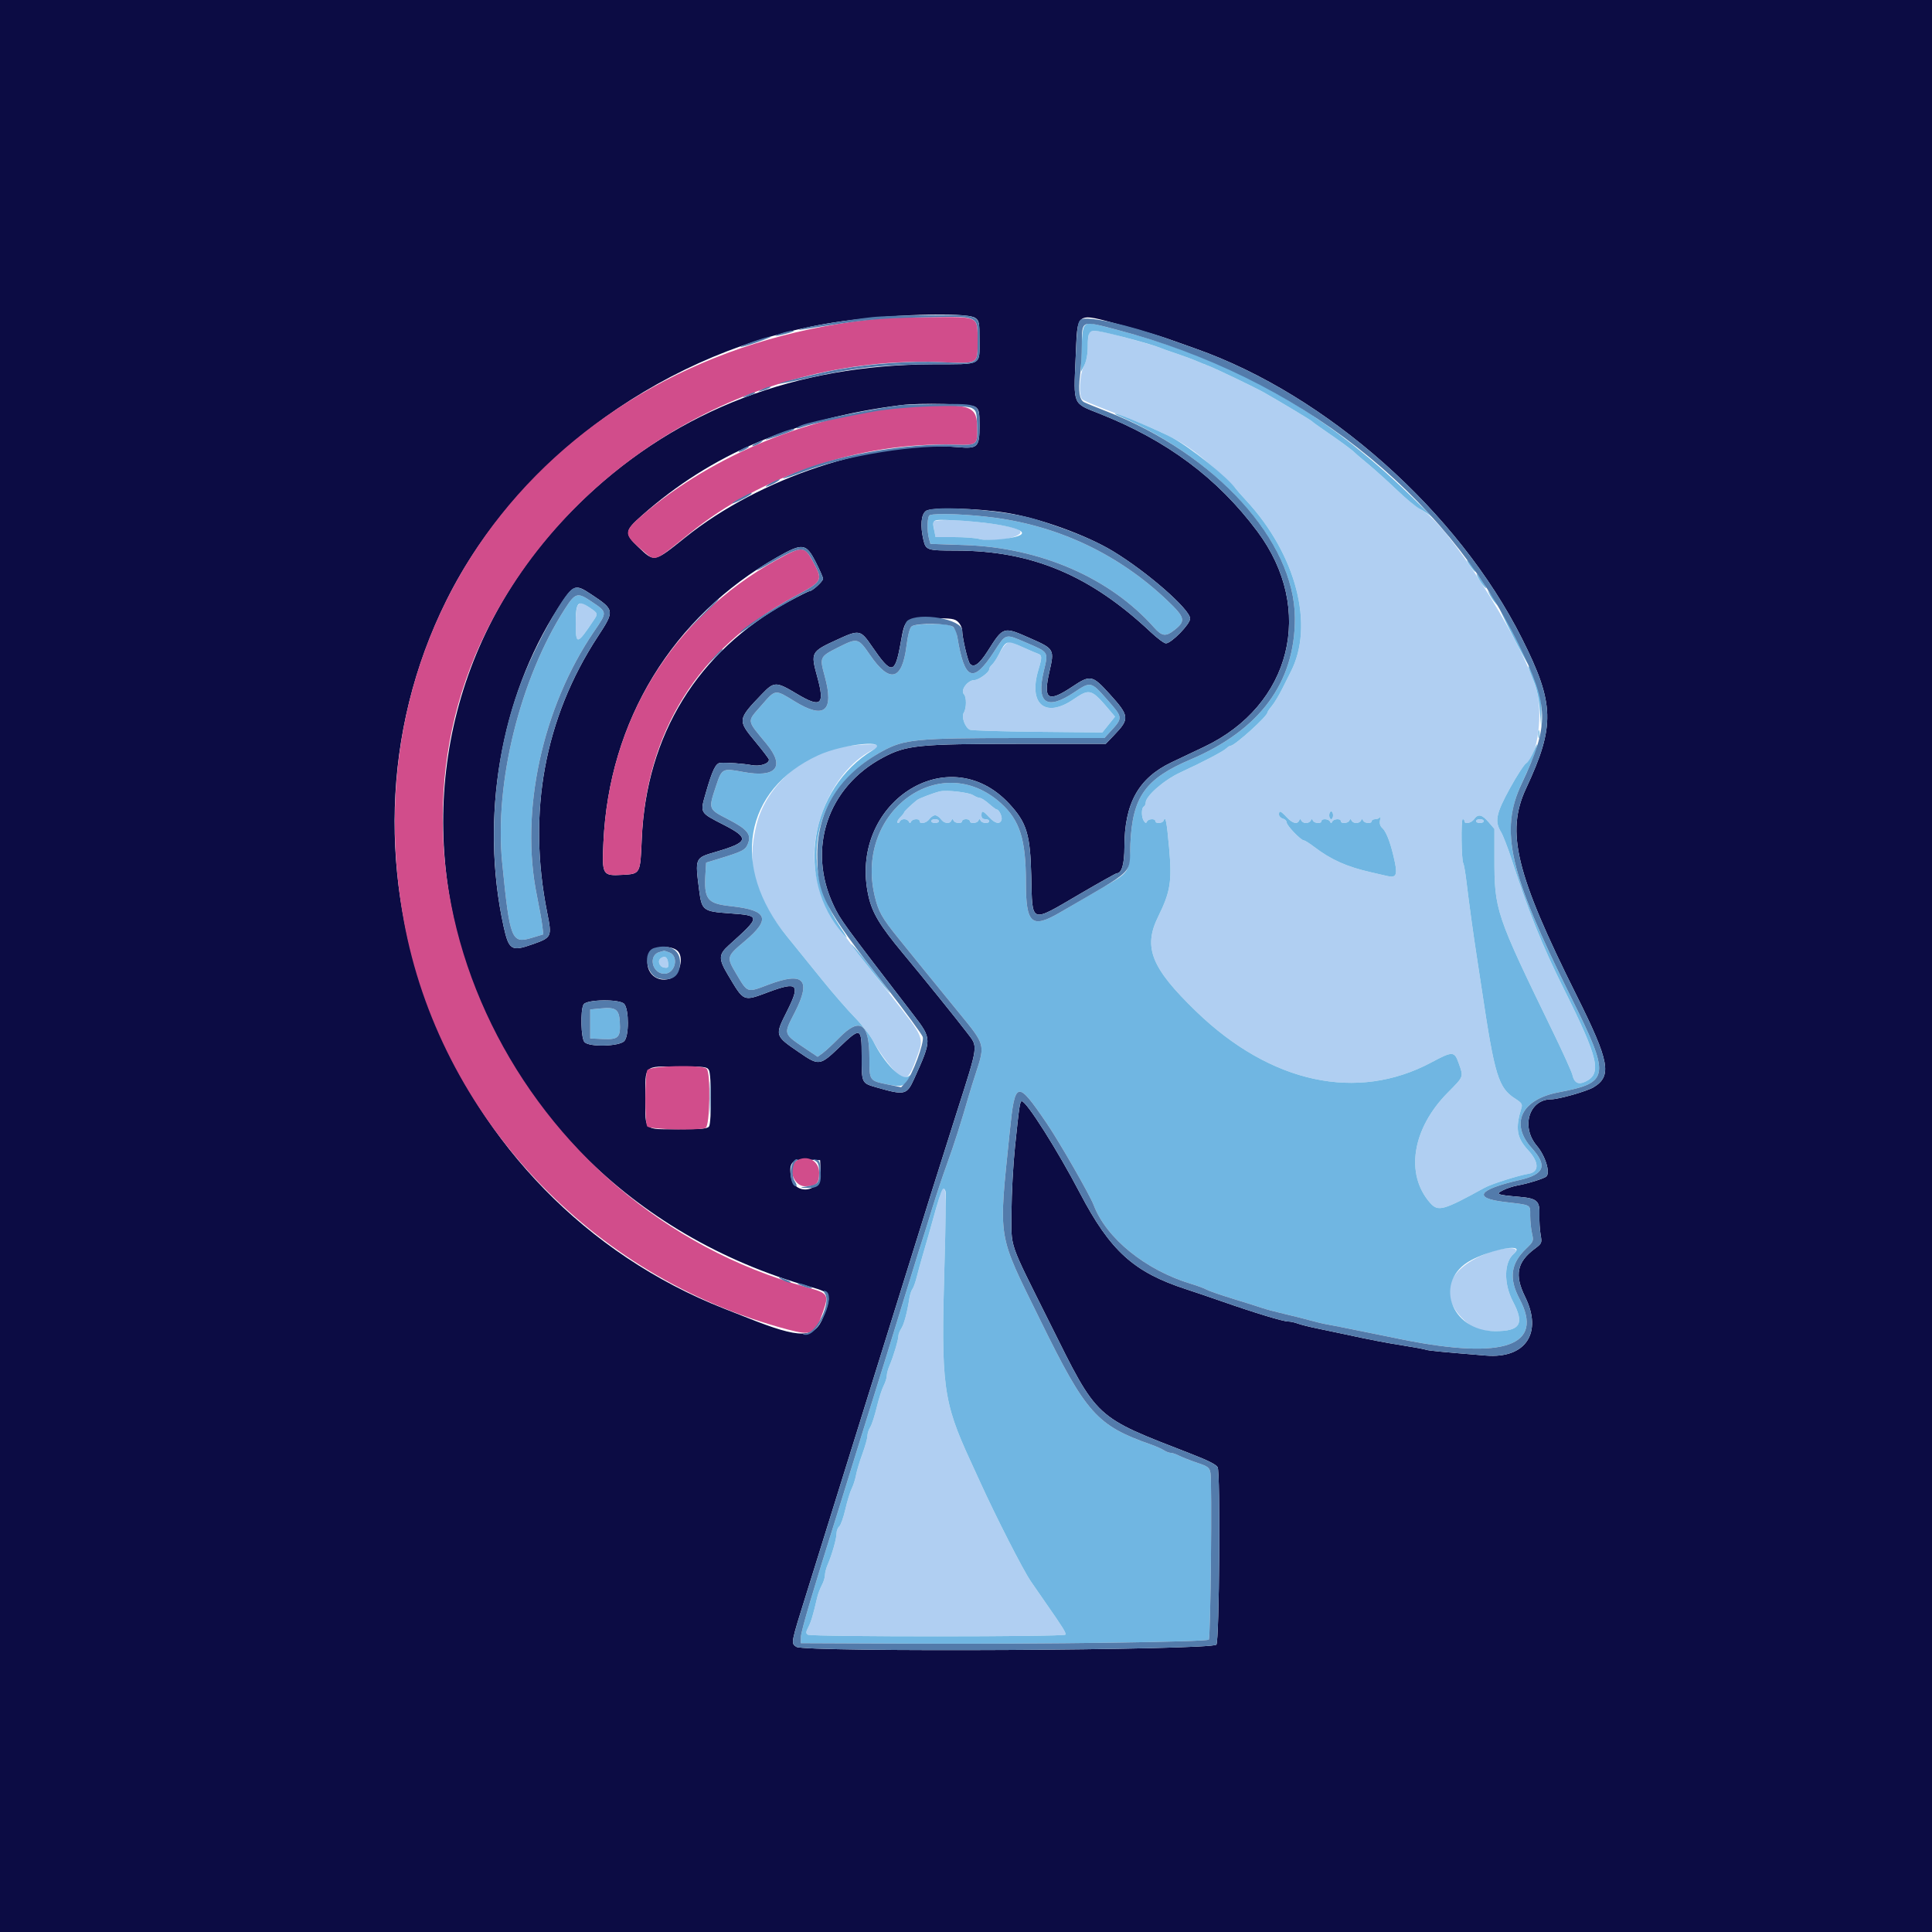<svg id="svg" version="1.1" xmlns="http://www.w3.org/2000/svg" xmlns:xlink="http://www.w3.org/1999/xlink" width="400" height="400" viewBox="0, 0, 400,400"><g id="svgg"><path id="path0" d="M225.449 69.016 C 225.312 69.373,225.200 70.693,225.200 71.948 C 225.200 73.441,224.923 74.774,224.400 75.800 C 223.471 77.622,223.279 82.039,224.100 82.712 C 224.375 82.937,226.310 83.780,228.400 84.585 C 240.104 89.091,243.426 90.664,247.336 93.552 C 249.573 95.206,255.105 100.153,255.860 101.176 C 256.113 101.519,257.068 102.605,257.982 103.590 C 268.382 114.793,272.207 129.556,267.199 139.159 C 267.015 139.512,266.285 140.970,265.577 142.400 C 264.869 143.830,263.864 145.509,263.345 146.131 C 262.825 146.753,262.399 147.383,262.398 147.531 C 262.393 148.296,255.633 154.400,254.792 154.400 C 254.608 154.400,254.219 154.635,253.929 154.922 C 253.289 155.553,249.028 157.788,244.400 159.919 C 241.009 161.480,237.200 164.800,237.200 166.195 C 237.200 166.502,237.020 166.864,236.800 167.000 C 236.274 167.325,236.298 169.238,236.837 170.000 C 237.156 170.452,237.311 170.476,237.464 170.100 C 237.704 169.507,239.200 169.421,239.200 170.000 C 239.200 170.580,240.700 170.492,240.912 169.900 C 241.305 168.798,241.560 170.056,242.048 175.507 C 242.672 182.485,242.335 184.606,239.775 189.803 C 236.643 196.160,238.351 200.409,247.649 209.400 C 263.055 224.297,280.964 228.181,296.348 219.962 C 300.792 217.587,301.121 217.601,302.035 220.200 C 303.028 223.025,303.111 222.811,299.700 226.263 C 292.376 233.675,290.877 243.105,296.082 249.033 C 297.743 250.924,298.776 250.639,307.358 245.916 C 308.794 245.126,314.302 243.376,316.500 243.012 C 318.699 242.648,318.668 240.614,316.425 238.181 C 313.994 235.544,313.692 233.648,315.012 229.330 C 315.228 228.622,314.990 228.276,313.739 227.481 C 310.225 225.249,309.454 222.742,306.791 204.879 C 306.572 203.405,306.113 200.400,305.773 198.200 C 305.035 193.437,304.157 187.065,303.605 182.465 C 303.385 180.631,303.092 178.949,302.955 178.727 C 302.559 178.086,302.460 169.600,302.849 169.600 C 303.042 169.600,303.200 169.780,303.200 170.000 C 303.200 170.707,304.604 170.426,305.200 169.600 C 306.026 168.454,306.830 168.619,308.200 170.216 L 309.400 171.614 309.400 177.507 C 309.400 188.507,309.606 189.119,321.601 213.800 C 323.632 217.980,325.412 221.923,325.556 222.562 C 325.922 224.189,326.790 224.640,328.228 223.951 C 331.708 222.283,330.984 219.169,323.747 204.683 C 319.354 195.890,316.548 188.927,313.014 178.058 C 312.202 175.561,311.192 172.951,310.770 172.258 C 309.411 170.029,309.737 168.436,312.629 163.177 C 314.075 160.548,315.592 158.219,315.999 158.000 C 318.375 156.729,319.569 147.289,317.981 142.327 C 314.476 131.374,299.548 108.209,294.277 105.545 C 293.355 105.079,291.070 103.231,289.200 101.440 C 287.330 99.648,284.630 97.215,283.200 96.034 C 281.770 94.852,280.510 93.775,280.400 93.641 C 280.087 93.257,277.252 91.175,274.400 89.233 C 272.970 88.260,271.710 87.347,271.600 87.204 C 271.442 86.999,264.466 82.819,261.600 81.211 C 259.847 80.228,251.953 76.434,250.400 75.828 C 249.410 75.442,248.060 74.893,247.400 74.607 C 246.740 74.321,245.030 73.697,243.600 73.219 C 242.170 72.742,240.640 72.199,240.200 72.014 C 239.760 71.828,238.140 71.318,236.600 70.881 C 227.640 68.339,225.825 68.035,225.449 69.016 M193.200 108.125 C 193.200 108.441,193.313 109.263,193.450 109.950 L 193.700 111.200 197.553 111.200 C 199.672 111.200,202.025 111.378,202.783 111.595 C 206.119 112.552,213.117 110.880,210.840 109.670 C 208.224 108.280,193.200 106.964,193.200 108.125 M119.680 125.280 C 119.384 125.576,119.200 127.031,119.200 129.080 C 119.200 133.608,119.484 133.559,122.898 128.445 C 123.837 127.038,123.819 126.978,122.107 125.814 C 120.393 124.649,120.325 124.635,119.680 125.280 M208.306 133.300 C 207.950 133.575,207.274 134.553,206.803 135.473 C 206.333 136.393,205.689 137.360,205.374 137.622 C 205.058 137.884,204.800 138.312,204.800 138.574 C 204.800 139.214,202.611 140.798,201.716 140.806 C 200.336 140.818,198.777 142.937,199.567 143.727 C 200.137 144.297,200.121 146.617,199.540 147.547 C 199.004 148.406,199.776 150.583,200.795 151.085 C 201.128 151.249,207.436 151.442,214.814 151.515 L 228.228 151.647 229.541 150.014 L 230.854 148.380 229.927 147.284 C 225.923 142.550,225.676 142.471,222.232 144.810 C 216.386 148.781,212.844 145.756,215.004 138.636 C 215.770 136.114,215.754 135.626,214.900 135.341 C 214.515 135.213,213.055 134.588,211.655 133.954 C 208.670 132.600,209.102 132.685,208.306 133.300 M175.739 154.437 C 166.869 155.471,158.767 162.343,156.655 170.624 C 154.461 179.229,156.164 185.553,162.910 193.845 C 164.719 196.070,167.997 200.120,170.194 202.845 C 172.391 205.570,175.425 209.060,176.935 210.600 C 178.446 212.140,180.189 214.390,180.809 215.600 C 182.005 217.935,185.330 222.237,186.500 222.962 C 187.649 223.674,188.401 222.826,189.645 219.414 C 191.381 214.650,191.588 215.174,184.359 205.987 C 171.402 189.518,170.245 187.656,168.967 181.224 C 167.013 171.385,172.819 158.866,181.087 155.088 C 183.319 154.069,181.156 153.806,175.739 154.437 M194.600 163.846 C 193.262 164.163,190.249 165.312,189.812 165.673 C 188.423 166.818,187.200 167.992,187.200 168.181 C 187.200 168.301,186.825 168.775,186.367 169.233 C 185.908 169.692,185.663 170.187,185.821 170.333 C 185.980 170.480,186.190 170.375,186.288 170.100 C 186.386 169.825,186.797 169.600,187.200 169.600 C 187.603 169.600,188.038 169.825,188.167 170.100 C 188.353 170.500,188.447 170.500,188.633 170.100 C 188.910 169.507,190.400 169.423,190.400 170.000 C 190.400 170.707,191.804 170.426,192.400 169.600 C 192.717 169.160,193.257 168.800,193.600 168.800 C 193.943 168.800,194.483 169.160,194.800 169.600 C 195.447 170.498,196.612 170.659,196.967 169.900 C 197.153 169.500,197.247 169.500,197.433 169.900 C 197.710 170.493,199.200 170.577,199.200 170.000 C 199.200 169.780,199.560 169.600,200.000 169.600 C 200.440 169.600,200.800 169.780,200.800 170.000 C 200.800 170.577,202.290 170.493,202.567 169.900 C 202.753 169.500,202.847 169.500,203.033 169.900 C 203.310 170.493,204.800 170.577,204.800 170.000 C 204.800 169.780,204.440 169.600,204.000 169.600 C 203.467 169.600,203.200 169.333,203.200 168.800 C 203.200 167.719,203.482 167.789,204.800 169.200 C 206.031 170.518,206.985 170.736,207.351 169.784 C 207.580 169.186,206.860 167.600,206.358 167.600 C 206.221 167.600,205.499 167.063,204.754 166.406 C 204.009 165.750,203.169 165.210,202.886 165.206 C 202.603 165.203,201.973 164.945,201.486 164.633 C 200.561 164.041,195.985 163.519,194.600 163.846 M266.400 169.200 C 267.581 170.464,268.577 170.736,268.967 169.900 C 269.153 169.500,269.247 169.500,269.433 169.900 C 269.562 170.175,269.997 170.400,270.400 170.400 C 270.803 170.400,271.238 170.175,271.367 169.900 C 271.553 169.500,271.647 169.500,271.833 169.900 C 272.110 170.493,273.600 170.577,273.600 170.000 C 273.600 169.423,275.090 169.507,275.367 170.100 C 275.553 170.500,275.647 170.500,275.833 170.100 C 276.110 169.507,277.600 169.423,277.600 170.000 C 277.600 170.577,279.090 170.493,279.367 169.900 C 279.553 169.500,279.647 169.500,279.833 169.900 C 279.962 170.175,280.397 170.400,280.800 170.400 C 281.203 170.400,281.638 170.175,281.767 169.900 C 281.953 169.500,282.047 169.500,282.233 169.900 C 282.510 170.493,284.000 170.577,284.000 170.000 C 284.000 169.780,284.345 169.600,284.767 169.600 C 285.188 169.600,285.631 169.375,285.751 169.100 C 285.870 168.825,285.864 169.101,285.738 169.713 C 285.574 170.504,285.724 171.024,286.258 171.513 C 287.091 172.274,288.061 174.964,288.798 178.552 C 289.342 181.205,289.003 181.802,287.200 181.367 C 286.650 181.234,285.120 180.880,283.800 180.581 C 278.853 179.459,275.563 177.988,272.120 175.359 C 271.140 174.612,270.173 174.000,269.970 174.000 C 269.352 174.000,266.400 170.935,266.400 170.293 C 266.400 169.963,266.040 169.599,265.600 169.484 C 265.160 169.369,264.800 168.988,264.800 168.637 C 264.800 167.724,265.130 167.840,266.400 169.200 M276.000 168.800 C 276.000 169.240,275.820 169.600,275.600 169.600 C 275.380 169.600,275.200 169.240,275.200 168.800 C 275.200 168.360,275.380 168.000,275.600 168.000 C 275.820 168.000,276.000 168.360,276.000 168.800 M192.800 170.000 C 192.800 170.220,193.160 170.400,193.600 170.400 C 194.040 170.400,194.400 170.220,194.400 170.000 C 194.400 169.780,194.040 169.600,193.600 169.600 C 193.160 169.600,192.800 169.780,192.800 170.000 M305.600 170.000 C 305.600 170.220,305.960 170.400,306.400 170.400 C 306.840 170.400,307.200 170.220,307.200 170.000 C 307.200 169.780,306.840 169.600,306.400 169.600 C 305.960 169.600,305.600 169.780,305.600 170.000 M136.861 198.354 C 136.038 198.875,136.483 200.182,137.534 200.332 C 138.333 200.445,138.442 200.313,138.330 199.363 C 138.188 198.160,137.698 197.824,136.861 198.354 M193.889 249.902 C 193.277 252.046,192.527 254.700,192.222 255.800 C 191.916 256.900,191.370 258.790,191.008 260.000 C 190.646 261.210,190.115 263.142,189.829 264.294 C 189.542 265.446,189.125 266.616,188.901 266.894 C 188.678 267.172,188.397 268.030,188.278 268.800 C 187.813 271.792,187.172 274.184,186.599 275.058 C 186.269 275.561,186.000 276.259,186.000 276.611 C 186.000 277.404,184.936 280.954,184.171 282.714 C 183.857 283.436,183.600 284.390,183.600 284.833 C 183.600 285.277,183.304 286.212,182.943 286.911 C 182.581 287.610,181.938 289.626,181.513 291.391 C 181.089 293.156,180.485 294.999,180.171 295.486 C 179.857 295.973,179.596 296.783,179.592 297.286 C 179.587 297.789,179.119 299.460,178.552 301.000 C 177.985 302.540,177.391 304.520,177.232 305.400 C 177.073 306.280,176.669 307.540,176.335 308.200 C 176.002 308.860,175.410 310.789,175.021 312.487 C 174.631 314.185,174.062 315.782,173.756 316.036 C 173.450 316.290,173.200 316.937,173.200 317.474 C 173.200 318.554,172.256 321.879,171.371 323.914 C 171.057 324.636,170.799 325.626,170.798 326.114 C 170.796 326.601,170.503 327.540,170.145 328.200 C 169.788 328.860,169.351 330.030,169.174 330.800 C 168.366 334.321,167.932 335.771,167.351 336.895 C 166.833 337.897,166.817 338.165,167.262 338.447 C 167.991 338.909,220.290 338.901,220.576 338.439 C 220.780 338.109,220.113 337.030,216.573 331.958 C 215.899 330.991,214.482 328.942,213.425 327.404 C 211.830 325.083,206.232 314.118,202.907 306.800 C 202.457 305.810,201.548 303.825,200.887 302.389 C 195.250 290.145,194.809 286.804,195.543 261.902 C 196.066 244.159,195.890 242.883,193.889 249.902 M308.200 259.361 C 299.964 262.458,297.770 267.660,302.557 272.746 C 304.682 275.004,306.145 275.600,309.561 275.600 C 314.777 275.600,315.675 274.105,313.242 269.479 C 311.291 265.771,311.373 261.282,313.422 259.582 C 315.163 258.136,311.832 257.996,308.200 259.361 " stroke="none" fill="#b0cff2" fill-rule="evenodd"></path><path id="path1" d="M224.697 67.309 C 224.202 67.694,224.036 68.795,223.930 72.400 L 223.795 77.000 224.498 75.615 C 224.934 74.755,225.202 73.316,225.206 71.815 C 225.214 68.668,225.484 68.279,227.442 68.587 C 229.870 68.970,238.448 71.273,240.200 72.014 C 240.640 72.199,242.170 72.742,243.600 73.219 C 245.030 73.697,246.740 74.321,247.400 74.607 C 248.060 74.893,249.410 75.442,250.400 75.828 C 251.953 76.434,259.847 80.228,261.600 81.211 C 264.466 82.819,271.442 86.999,271.600 87.204 C 271.710 87.347,272.970 88.260,274.400 89.233 C 277.252 91.175,280.087 93.257,280.400 93.641 C 280.510 93.775,281.770 94.852,283.200 96.034 C 284.630 97.215,287.330 99.647,289.200 101.438 C 291.070 103.229,293.230 105.008,294.000 105.392 C 294.770 105.776,295.940 106.567,296.600 107.150 C 297.260 107.734,295.216 105.700,292.057 102.630 C 274.011 85.093,255.522 74.652,231.200 68.262 C 225.675 66.810,225.392 66.769,224.697 67.309 M231.600 86.091 C 253.021 95.457,268.073 112.742,268.095 128.000 C 268.114 141.316,260.863 151.131,246.490 157.246 C 237.135 161.226,234.470 164.948,234.035 174.640 C 233.753 180.933,234.152 180.350,227.455 184.256 C 224.565 185.942,220.950 188.050,219.421 188.941 C 213.576 192.347,212.400 191.292,212.400 182.640 C 212.400 173.782,211.144 169.822,207.214 166.289 C 194.761 155.092,177.094 167.907,181.044 185.272 C 181.812 188.652,182.544 189.976,185.987 194.226 C 187.424 196.000,189.950 199.121,191.600 201.161 C 193.250 203.201,196.535 207.229,198.900 210.112 C 203.875 216.176,203.933 216.386,202.155 221.811 C 201.580 223.565,200.878 225.810,200.595 226.800 C 199.047 232.210,197.493 237.084,196.066 241.000 C 195.184 243.420,193.805 247.560,193.001 250.200 C 192.197 252.840,191.297 255.720,191.002 256.600 C 190.706 257.480,189.803 260.360,188.995 263.000 C 185.554 274.246,181.460 287.435,178.814 295.800 C 178.187 297.780,177.014 301.560,176.206 304.200 C 175.398 306.840,174.226 310.620,173.602 312.600 C 168.375 329.169,165.873 337.612,165.840 338.800 L 165.800 340.200 189.200 340.298 C 216.185 340.411,249.780 339.954,250.267 339.467 C 250.643 339.091,250.964 306.885,250.611 304.951 C 250.406 303.828,250.122 303.614,247.789 302.826 C 246.362 302.344,244.700 301.692,244.097 301.377 C 243.494 301.062,242.725 300.804,242.389 300.802 C 242.053 300.801,241.423 300.563,240.989 300.273 C 240.555 299.983,239.300 299.430,238.200 299.043 C 227.083 295.137,224.821 292.588,215.379 273.339 C 206.358 254.945,206.728 257.224,209.046 234.400 C 210.142 223.614,210.550 223.516,216.720 232.568 C 219.318 236.380,225.634 247.384,226.439 249.502 C 229.060 256.396,237.191 262.971,246.600 265.805 C 247.920 266.203,249.360 266.739,249.800 266.997 C 250.240 267.255,252.760 268.127,255.400 268.934 C 258.040 269.741,260.740 270.594,261.400 270.828 C 262.060 271.063,264.130 271.613,266.000 272.050 C 267.870 272.487,270.300 273.099,271.400 273.409 C 272.500 273.720,274.030 274.081,274.800 274.210 C 275.570 274.340,278.810 274.981,282.000 275.635 C 285.190 276.290,289.060 277.075,290.600 277.382 C 311.491 281.536,319.751 278.623,314.600 268.918 C 312.366 264.708,312.767 261.599,315.935 258.554 C 317.498 257.053,317.546 256.934,317.189 255.397 C 316.986 254.519,316.815 252.858,316.810 251.708 C 316.799 249.315,317.204 249.533,311.488 248.851 C 304.807 248.055,306.023 246.282,314.600 244.317 C 319.771 243.131,320.447 241.362,317.130 237.691 C 312.574 232.649,314.967 227.633,322.628 226.164 C 333.366 224.105,333.503 223.010,325.136 206.200 C 312.335 180.482,310.422 172.006,315.155 161.972 C 316.668 158.767,318.019 155.527,318.159 154.772 C 318.353 153.726,318.215 153.900,317.578 155.501 C 317.119 156.657,316.409 157.781,316.000 158.000 C 315.592 158.218,314.075 160.548,312.629 163.177 C 309.737 168.436,309.411 170.029,310.770 172.258 C 311.192 172.951,312.202 175.561,313.014 178.058 C 316.548 188.927,319.354 195.890,323.747 204.683 C 330.984 219.169,331.708 222.283,328.228 223.951 C 326.790 224.640,325.922 224.189,325.556 222.562 C 325.412 221.923,323.632 217.980,321.601 213.800 C 309.606 189.119,309.400 188.507,309.400 177.507 L 309.400 171.614 308.200 170.216 C 306.830 168.619,306.026 168.454,305.200 169.600 C 304.604 170.426,303.200 170.707,303.200 170.000 C 303.200 169.780,303.042 169.600,302.849 169.600 C 302.460 169.600,302.559 178.086,302.955 178.727 C 303.092 178.949,303.385 180.631,303.605 182.465 C 304.157 187.065,305.035 193.437,305.773 198.200 C 306.113 200.400,306.572 203.405,306.791 204.879 C 309.454 222.742,310.225 225.249,313.739 227.481 C 314.990 228.276,315.228 228.622,315.012 229.330 C 313.692 233.648,313.994 235.544,316.425 238.181 C 318.668 240.614,318.699 242.648,316.500 243.012 C 314.302 243.376,308.794 245.126,307.358 245.916 C 298.776 250.639,297.743 250.924,296.082 249.033 C 290.877 243.105,292.376 233.675,299.700 226.263 C 303.111 222.811,303.028 223.025,302.035 220.200 C 301.121 217.601,300.792 217.587,296.348 219.962 C 280.964 228.181,263.055 224.297,247.649 209.400 C 238.351 200.409,236.643 196.160,239.775 189.803 C 242.335 184.606,242.672 182.485,242.048 175.507 C 241.560 170.056,241.305 168.798,240.912 169.900 C 240.700 170.492,239.200 170.580,239.200 170.000 C 239.200 169.421,237.704 169.507,237.464 170.100 C 237.311 170.476,237.156 170.452,236.837 170.000 C 236.298 169.238,236.274 167.325,236.800 167.000 C 237.020 166.864,237.200 166.502,237.200 166.195 C 237.200 164.800,241.009 161.480,244.400 159.919 C 249.028 157.788,253.289 155.553,253.929 154.922 C 254.219 154.635,254.608 154.400,254.792 154.400 C 255.633 154.400,262.393 148.296,262.398 147.531 C 262.399 147.383,262.825 146.753,263.345 146.131 C 263.864 145.509,264.869 143.830,265.577 142.400 C 266.285 140.970,267.015 139.512,267.199 139.159 C 272.207 129.556,268.382 114.793,257.982 103.590 C 257.068 102.605,256.113 101.519,255.860 101.176 C 254.044 98.715,246.636 92.769,242.727 90.635 C 240.276 89.297,231.471 85.572,230.889 85.627 C 230.730 85.642,231.050 85.851,231.600 86.091 M192.500 106.665 C 191.962 106.882,191.876 109.864,192.357 111.600 L 192.634 112.600 199.853 112.853 C 215.471 113.402,229.813 119.654,238.910 129.881 C 240.594 131.774,241.351 131.865,243.206 130.395 C 245.535 128.551,245.357 127.837,241.700 124.350 C 231.819 114.928,219.554 109.033,206.000 107.192 C 200.629 106.463,193.674 106.191,192.500 106.665 M205.800 108.498 C 212.829 109.587,213.549 110.924,207.478 111.613 C 205.333 111.857,203.674 111.851,202.783 111.595 C 202.025 111.378,199.672 111.200,197.553 111.200 L 193.700 111.200 193.450 109.950 C 192.951 107.456,192.808 107.535,197.500 107.714 C 199.865 107.804,203.600 108.157,205.800 108.498 M304.400 117.200 C 304.870 117.860,305.344 118.400,305.454 118.400 C 305.564 118.400,305.270 117.860,304.800 117.200 C 304.330 116.540,303.856 116.000,303.746 116.000 C 303.636 116.000,303.930 116.540,304.400 117.200 M306.277 120.031 C 306.675 120.708,307.256 121.473,307.568 121.731 C 307.880 121.989,307.632 121.435,307.015 120.500 C 305.720 118.537,305.209 118.212,306.277 120.031 M308.349 123.000 C 308.565 123.440,309.034 124.160,309.393 124.600 L 310.044 125.400 309.651 124.600 C 309.435 124.160,308.966 123.440,308.607 123.000 L 307.956 122.200 308.349 123.000 M116.953 126.073 C 107.656 140.577,102.337 162.103,103.973 178.600 C 105.556 194.559,105.901 195.441,110.073 194.178 L 112.487 193.447 112.272 191.623 C 112.154 190.621,111.652 187.820,111.156 185.400 C 107.602 168.036,112.269 146.487,122.995 130.737 C 125.787 126.638,125.802 126.786,122.328 124.456 C 119.559 122.599,119.090 122.740,116.953 126.073 M122.107 125.814 C 123.819 126.978,123.837 127.038,122.898 128.445 C 119.484 133.559,119.200 133.608,119.200 129.080 C 119.200 124.637,119.643 124.140,122.107 125.814 M313.106 131.464 C 314.808 134.799,316.259 137.470,316.332 137.399 C 316.508 137.227,311.411 127.224,310.626 126.200 C 310.289 125.760,311.405 128.129,313.106 131.464 M188.738 129.700 C 188.346 130.019,187.958 131.502,187.666 133.798 C 186.761 140.925,184.196 141.540,180.127 135.607 C 177.698 132.065,177.530 132.024,173.610 133.995 C 169.707 135.957,169.667 136.042,170.746 139.978 C 172.747 147.283,170.696 149.003,164.517 145.200 C 160.420 142.679,160.588 142.658,157.658 146.028 C 154.589 149.559,154.504 148.910,158.702 154.009 C 162.636 158.788,160.706 161.105,153.863 159.823 C 149.555 159.016,149.464 159.064,148.233 162.774 C 146.648 167.551,146.633 167.507,150.700 169.600 C 154.773 171.697,155.640 172.772,154.830 174.728 C 154.296 176.018,153.731 176.302,148.600 177.868 L 146.200 178.600 146.072 180.600 C 145.710 186.249,146.331 187.068,151.400 187.622 C 158.964 188.450,159.664 190.257,154.200 194.852 C 150.418 198.033,150.384 198.160,152.409 201.568 C 154.831 205.645,154.593 205.564,159.115 203.857 C 166.385 201.113,168.015 202.794,164.600 209.515 C 162.146 214.345,161.984 213.875,167.339 217.490 L 169.278 218.799 170.339 218.030 C 170.923 217.607,172.474 216.167,173.787 214.831 C 178.047 210.494,179.996 211.818,179.999 219.051 C 180.000 223.770,179.982 223.744,183.696 224.508 C 186.576 225.100,187.142 224.959,188.167 223.394 C 188.824 222.391,188.821 222.380,188.018 222.882 C 186.637 223.744,183.203 220.276,180.809 215.600 C 180.189 214.390,178.446 212.140,176.935 210.600 C 175.425 209.060,172.391 205.570,170.194 202.845 C 167.997 200.120,164.719 196.070,162.910 193.845 C 151.197 179.446,153.951 163.515,169.384 156.385 C 174.566 153.991,184.495 153.018,180.778 155.268 C 167.590 163.252,164.537 182.094,174.600 193.400 C 175.718 194.656,175.560 194.304,173.863 191.759 C 164.972 178.428,168.745 163.106,182.800 155.464 C 187.230 153.056,189.875 152.803,210.625 152.801 L 228.650 152.800 229.664 151.700 C 232.572 148.544,232.580 148.663,229.178 144.803 C 225.892 141.074,225.804 141.055,222.396 143.341 C 216.730 147.142,214.513 145.623,216.085 139.020 C 217.073 134.872,217.206 135.089,212.430 133.043 C 208.035 131.161,208.323 131.077,205.766 134.999 C 201.458 141.608,199.682 140.883,198.212 131.913 C 197.817 129.503,197.241 129.200,193.048 129.200 C 190.686 129.200,189.131 129.380,188.738 129.700 M211.655 133.954 C 213.055 134.588,214.515 135.213,214.900 135.341 C 215.754 135.626,215.770 136.114,215.004 138.636 C 212.844 145.756,216.386 148.781,222.232 144.810 C 225.676 142.471,225.923 142.550,229.927 147.284 L 230.854 148.380 229.541 150.014 L 228.228 151.647 214.814 151.515 C 207.436 151.442,201.128 151.249,200.795 151.085 C 199.776 150.583,199.004 148.406,199.540 147.547 C 200.121 146.617,200.137 144.297,199.567 143.727 C 198.777 142.937,200.336 140.818,201.716 140.806 C 202.611 140.798,204.800 139.214,204.800 138.574 C 204.800 138.312,205.058 137.884,205.374 137.622 C 205.689 137.360,206.333 136.393,206.803 135.473 C 208.303 132.541,208.442 132.497,211.655 133.954 M316.416 138.031 C 316.407 138.158,316.876 139.418,317.459 140.831 C 318.185 142.592,318.606 144.532,318.799 147.000 L 319.079 150.600 319.140 147.687 C 319.182 145.659,318.946 144.022,318.365 142.296 C 317.588 139.988,316.453 137.504,316.416 138.031 M318.493 152.000 C 318.493 152.770,318.575 153.085,318.676 152.700 C 318.776 152.315,318.776 151.685,318.676 151.300 C 318.575 150.915,318.493 151.230,318.493 152.000 M201.486 164.633 C 201.973 164.945,202.603 165.203,202.886 165.206 C 203.169 165.210,204.009 165.750,204.754 166.406 C 205.499 167.063,206.221 167.600,206.358 167.600 C 206.860 167.600,207.580 169.186,207.351 169.784 C 206.985 170.736,206.031 170.518,204.800 169.200 C 203.482 167.789,203.200 167.719,203.200 168.800 C 203.200 169.333,203.467 169.600,204.000 169.600 C 204.440 169.600,204.800 169.780,204.800 170.000 C 204.800 170.577,203.310 170.493,203.033 169.900 C 202.847 169.500,202.753 169.500,202.567 169.900 C 202.290 170.493,200.800 170.577,200.800 170.000 C 200.800 169.780,200.440 169.600,200.000 169.600 C 199.560 169.600,199.200 169.780,199.200 170.000 C 199.200 170.577,197.710 170.493,197.433 169.900 C 197.247 169.500,197.153 169.500,196.967 169.900 C 196.612 170.659,195.447 170.498,194.800 169.600 C 194.483 169.160,193.943 168.800,193.600 168.800 C 193.257 168.800,192.717 169.160,192.400 169.600 C 191.804 170.426,190.400 170.707,190.400 170.000 C 190.400 169.423,188.910 169.507,188.633 170.100 C 188.447 170.500,188.353 170.500,188.167 170.100 C 188.038 169.825,187.603 169.600,187.200 169.600 C 186.797 169.600,186.386 169.825,186.288 170.100 C 186.190 170.375,185.980 170.480,185.821 170.333 C 185.663 170.187,185.908 169.692,186.367 169.233 C 186.825 168.775,187.200 168.301,187.200 168.181 C 187.200 167.992,188.423 166.818,189.812 165.673 C 190.249 165.312,193.262 164.163,194.600 163.846 C 195.985 163.519,200.561 164.041,201.486 164.633 M264.800 168.637 C 264.800 168.988,265.160 169.369,265.600 169.484 C 266.040 169.599,266.400 169.963,266.400 170.293 C 266.400 170.935,269.352 174.000,269.970 174.000 C 270.173 174.000,271.140 174.612,272.120 175.359 C 275.563 177.988,278.853 179.459,283.800 180.581 C 285.120 180.880,286.650 181.234,287.200 181.367 C 289.003 181.802,289.342 181.205,288.798 178.552 C 288.061 174.964,287.091 172.274,286.258 171.513 C 285.724 171.024,285.574 170.504,285.738 169.713 C 285.864 169.101,285.870 168.825,285.751 169.100 C 285.631 169.375,285.188 169.600,284.767 169.600 C 284.345 169.600,284.000 169.780,284.000 170.000 C 284.000 170.577,282.510 170.493,282.233 169.900 C 282.047 169.500,281.953 169.500,281.767 169.900 C 281.638 170.175,281.203 170.400,280.800 170.400 C 280.397 170.400,279.962 170.175,279.833 169.900 C 279.647 169.500,279.553 169.500,279.367 169.900 C 279.090 170.493,277.600 170.577,277.600 170.000 C 277.600 169.423,276.110 169.507,275.833 170.100 C 275.647 170.500,275.553 170.500,275.367 170.100 C 275.090 169.507,273.600 169.423,273.600 170.000 C 273.600 170.577,272.110 170.493,271.833 169.900 C 271.647 169.500,271.553 169.500,271.367 169.900 C 271.238 170.175,270.803 170.400,270.400 170.400 C 269.997 170.400,269.562 170.175,269.433 169.900 C 269.247 169.500,269.153 169.500,268.967 169.900 C 268.577 170.736,267.581 170.464,266.400 169.200 C 265.130 167.840,264.800 167.724,264.800 168.637 M275.200 168.800 C 275.200 169.240,275.380 169.600,275.600 169.600 C 275.820 169.600,276.000 169.240,276.000 168.800 C 276.000 168.360,275.820 168.000,275.600 168.000 C 275.380 168.000,275.200 168.360,275.200 168.800 M194.400 170.000 C 194.400 170.220,194.040 170.400,193.600 170.400 C 193.160 170.400,192.800 170.220,192.800 170.000 C 192.800 169.780,193.160 169.600,193.600 169.600 C 194.040 169.600,194.400 169.780,194.400 170.000 M307.200 170.000 C 307.200 170.220,306.840 170.400,306.400 170.400 C 305.960 170.400,305.600 170.220,305.600 170.000 C 305.600 169.780,305.960 169.600,306.400 169.600 C 306.840 169.600,307.200 169.780,307.200 170.000 M176.299 195.600 C 177.043 196.753,184.069 205.600,184.241 205.600 C 184.469 205.600,178.731 198.137,177.149 196.377 C 176.469 195.620,176.086 195.270,176.299 195.600 M136.600 197.093 C 134.149 197.705,134.968 201.600,137.549 201.600 C 139.799 201.600,140.642 197.976,138.574 197.190 C 138.010 196.976,137.515 196.821,137.474 196.846 C 137.433 196.872,137.040 196.983,136.600 197.093 M138.330 199.363 C 138.442 200.313,138.333 200.445,137.534 200.332 C 136.483 200.182,136.038 198.875,136.861 198.354 C 137.698 197.824,138.188 198.160,138.330 199.363 M124.400 208.784 L 122.200 209.000 122.200 212.000 L 122.200 215.000 124.876 215.118 C 128.064 215.258,128.513 214.791,128.320 211.534 C 128.169 208.973,127.470 208.483,124.400 208.784 M195.745 246.602 C 195.872 246.933,195.781 253.818,195.543 261.902 C 194.809 286.804,195.250 290.145,200.887 302.389 C 201.548 303.825,202.457 305.810,202.907 306.800 C 206.232 314.118,211.830 325.083,213.425 327.404 C 214.482 328.942,215.899 330.991,216.573 331.958 C 220.113 337.030,220.780 338.109,220.576 338.439 C 220.290 338.901,167.991 338.909,167.262 338.447 C 166.817 338.165,166.833 337.897,167.351 336.895 C 167.932 335.771,168.366 334.321,169.174 330.800 C 169.351 330.030,169.788 328.860,170.145 328.200 C 170.503 327.540,170.796 326.601,170.798 326.114 C 170.799 325.626,171.057 324.636,171.371 323.914 C 172.256 321.879,173.200 318.554,173.200 317.474 C 173.200 316.937,173.450 316.290,173.756 316.036 C 174.062 315.782,174.631 314.185,175.021 312.487 C 175.410 310.789,176.002 308.860,176.335 308.200 C 176.669 307.540,177.073 306.280,177.232 305.400 C 177.391 304.520,177.985 302.540,178.552 301.000 C 179.119 299.460,179.587 297.789,179.592 297.286 C 179.596 296.783,179.857 295.973,180.171 295.486 C 180.485 294.999,181.089 293.156,181.513 291.391 C 181.938 289.626,182.581 287.610,182.943 286.911 C 183.304 286.212,183.600 285.277,183.600 284.833 C 183.600 284.390,183.857 283.436,184.171 282.714 C 184.936 280.954,186.000 277.404,186.000 276.611 C 186.000 276.259,186.269 275.561,186.599 275.058 C 187.172 274.184,187.813 271.792,188.278 268.800 C 188.397 268.030,188.678 267.172,188.901 266.894 C 189.125 266.616,189.542 265.446,189.829 264.294 C 190.115 263.142,190.646 261.210,191.008 260.000 C 191.370 258.790,191.916 256.900,192.222 255.800 C 194.979 245.870,195.221 245.236,195.745 246.602 M314.000 258.751 C 314.000 258.944,313.740 259.318,313.422 259.582 C 311.373 261.282,311.291 265.771,313.242 269.479 C 315.675 274.105,314.777 275.600,309.561 275.600 C 300.241 275.600,296.690 265.078,304.600 260.898 C 308.208 258.991,314.000 257.668,314.000 258.751 " stroke="none" fill="#70b6e2" fill-rule="evenodd"></path><path id="path2" d="M0.000 200.000 L 0.000 400.000 200.000 400.000 L 400.000 400.000 400.000 200.000 L 400.000 0.000 200.000 0.000 L 0.000 0.000 0.000 200.000 M201.911 65.823 C 202.727 66.394,202.799 66.766,202.794 70.323 C 202.785 75.806,203.563 75.395,193.114 75.428 C 164.870 75.517,140.542 84.811,121.357 102.840 C 66.116 154.753,91.876 245.132,168.000 266.490 C 172.073 267.633,172.260 268.093,170.488 272.588 C 168.667 277.205,165.781 277.245,154.675 272.811 C 154.194 272.619,152.090 271.791,150.000 270.971 C 92.054 248.246,65.029 179.270,92.493 124.200 C 107.269 94.573,138.392 72.217,172.400 66.802 C 183.118 65.096,200.070 64.533,201.911 65.823 M232.416 67.373 C 236.037 68.348,240.260 69.596,241.800 70.147 C 243.340 70.697,245.950 71.624,247.600 72.207 C 274.713 81.787,301.897 105.935,315.074 132.143 C 321.881 145.682,322.011 150.269,315.956 163.233 C 311.729 172.283,313.819 180.868,326.367 206.005 C 333.252 219.799,333.805 222.749,329.946 225.097 C 328.572 225.932,322.717 227.600,321.158 227.600 C 316.586 227.600,314.827 233.292,318.183 237.224 C 319.941 239.283,321.020 242.786,320.143 243.588 C 319.683 244.009,316.186 245.095,314.200 245.434 C 313.320 245.584,311.970 246.027,311.200 246.418 C 309.537 247.262,309.820 247.377,314.591 247.796 C 318.249 248.117,318.818 248.635,318.721 251.560 C 318.680 252.792,318.788 254.610,318.961 255.600 C 319.269 257.361,319.243 257.425,317.730 258.557 C 314.065 261.302,313.530 263.979,315.748 268.469 C 319.445 275.952,315.863 281.332,307.634 280.656 C 298.141 279.875,295.741 279.641,295.200 279.441 C 294.870 279.319,292.890 278.952,290.800 278.624 C 287.044 278.036,283.455 277.345,278.400 276.237 C 276.970 275.924,274.445 275.393,272.788 275.057 C 271.132 274.722,269.275 274.257,268.662 274.024 C 268.049 273.791,267.160 273.600,266.685 273.600 C 265.674 273.600,259.699 271.789,253.200 269.513 C 250.670 268.627,247.250 267.464,245.600 266.928 C 234.731 263.400,229.876 259.005,223.585 247.000 C 218.900 238.058,212.531 228.000,211.554 228.000 C 211.161 228.000,211.028 228.889,210.146 237.400 C 209.759 241.140,209.433 247.170,209.421 250.800 C 209.396 258.627,208.664 256.491,217.342 273.909 C 227.363 294.023,226.448 293.176,246.600 301.007 C 250.060 302.351,251.711 303.177,252.094 303.756 C 252.698 304.669,252.452 339.891,251.837 340.506 C 250.664 341.679,166.520 342.120,164.866 340.961 C 163.738 340.171,163.698 340.373,167.070 329.600 C 168.482 325.090,170.332 319.150,171.182 316.400 C 172.033 313.650,174.893 304.470,177.538 296.000 C 180.183 287.530,183.968 275.380,185.948 269.000 C 191.796 250.163,194.080 242.883,198.149 230.105 C 202.602 216.119,202.511 216.807,200.300 213.916 C 197.892 210.767,191.290 202.590,186.894 197.312 C 182.191 191.665,180.610 189.043,179.824 185.584 C 175.465 166.421,196.281 152.732,208.958 166.424 C 212.579 170.335,213.305 172.722,213.512 181.400 C 213.751 191.390,213.175 191.168,223.382 185.200 C 227.520 182.780,231.052 180.800,231.230 180.800 C 232.244 180.800,232.800 178.874,232.800 175.366 C 232.800 166.332,235.698 161.114,242.530 157.848 C 244.109 157.094,247.135 155.656,249.255 154.653 C 267.394 146.074,272.343 126.119,260.326 110.021 C 252.061 98.949,241.557 91.127,227.531 85.597 C 222.060 83.441,222.262 83.917,222.694 74.225 C 223.141 64.211,222.459 64.692,232.416 67.373 M201.911 84.223 C 202.708 84.781,202.800 85.188,202.800 88.161 C 202.800 92.577,202.432 92.942,198.346 92.583 C 180.974 91.056,157.376 98.865,141.890 111.264 C 135.353 116.498,135.508 116.467,132.100 113.202 C 129.235 110.458,129.302 109.918,132.900 106.724 C 147.187 94.044,164.604 86.631,186.600 83.870 C 190.474 83.384,201.062 83.628,201.911 84.223 M208.400 106.184 C 215.159 107.264,224.854 110.754,230.400 114.104 C 237.465 118.371,246.400 126.175,246.400 128.079 C 246.400 129.221,242.506 133.200,241.389 133.200 C 241.027 133.200,239.621 132.157,238.265 130.882 C 225.722 119.086,213.637 114.018,198.000 113.995 C 191.905 113.987,191.680 113.913,191.181 111.759 C 190.500 108.827,190.701 106.518,191.700 105.786 C 192.808 104.974,202.237 105.199,208.400 106.184 M168.888 116.360 C 169.719 117.988,170.400 119.547,170.400 119.825 C 170.400 120.365,168.174 122.400,167.584 122.400 C 167.388 122.400,165.395 123.401,163.153 124.625 C 144.484 134.821,133.810 152.113,132.873 173.680 C 132.555 180.998,132.598 180.917,128.862 181.129 C 124.736 181.362,124.623 181.170,124.931 174.414 C 126.076 149.209,139.198 127.687,160.954 115.329 C 166.162 112.371,166.898 112.466,168.888 116.360 M122.405 123.055 C 127.270 126.279,127.290 126.409,123.764 131.800 C 112.731 148.671,109.147 168.201,113.282 188.917 C 114.301 194.020,114.269 194.088,110.159 195.538 C 105.901 197.041,105.338 196.684,104.265 191.800 C 99.342 169.394,103.588 144.490,115.483 126.000 C 118.744 120.931,119.022 120.813,122.405 123.055 M198.400 128.800 C 198.840 129.240,199.203 130.005,199.207 130.500 C 199.218 131.980,200.345 136.851,200.803 137.404 C 201.587 138.348,202.746 137.540,204.454 134.859 C 207.784 129.634,207.674 129.667,213.393 132.190 C 218.265 134.339,218.333 134.461,217.270 139.062 C 215.924 144.887,216.950 145.554,222.029 142.158 C 225.738 139.678,226.165 139.760,229.673 143.626 C 233.854 148.234,233.922 148.798,230.689 152.171 L 228.937 154.000 211.369 154.008 C 190.078 154.017,187.664 154.257,182.798 156.850 C 171.331 162.960,167.058 175.711,172.561 187.400 C 173.979 190.413,174.415 191.010,189.164 210.177 C 192.957 215.105,192.958 215.194,189.270 223.346 C 187.748 226.711,187.314 226.813,181.541 225.154 C 178.358 224.240,178.400 224.327,178.400 218.610 C 178.400 212.674,178.193 212.593,173.799 216.801 C 169.784 220.646,169.535 220.681,165.571 217.961 C 160.321 214.359,160.363 214.503,163.030 209.183 C 165.735 203.788,165.119 203.165,159.235 205.348 C 153.761 207.378,154.102 207.521,150.661 201.748 C 148.740 198.524,148.774 197.616,150.884 195.716 C 157.608 189.664,157.609 189.564,150.958 189.088 C 145.580 188.703,145.289 188.481,144.761 184.359 C 143.889 177.552,143.848 177.646,148.200 176.372 C 154.993 174.382,155.247 173.550,149.900 170.800 C 144.769 168.162,144.908 168.416,146.188 163.969 C 147.474 159.495,148.192 158.017,149.110 157.948 C 150.493 157.845,153.844 158.083,155.600 158.410 C 157.353 158.737,159.200 158.149,159.200 157.264 C 159.200 157.090,157.940 155.429,156.401 153.573 C 152.678 149.087,152.693 148.973,157.756 143.700 C 160.268 141.084,160.670 141.081,164.943 143.634 C 169.993 146.653,170.815 145.994,169.226 140.202 C 167.807 135.031,167.849 134.952,173.380 132.409 C 177.913 130.325,178.164 130.374,180.511 133.800 C 184.610 139.785,185.296 139.707,186.468 133.118 C 187.388 127.948,187.321 128.000,193.076 128.000 C 197.067 128.000,197.694 128.094,198.400 128.800 M140.200 196.800 C 141.718 198.060,140.748 201.982,138.763 202.612 C 135.537 203.636,133.112 200.787,134.377 197.460 C 134.940 195.980,138.699 195.554,140.200 196.800 M129.251 207.861 C 130.248 209.062,130.240 214.560,129.241 215.559 C 128.143 216.657,122.071 216.814,121.029 215.771 C 120.289 215.032,120.130 209.251,120.814 207.974 C 121.389 206.899,128.375 206.806,129.251 207.861 M146.786 221.574 C 147.304 222.542,147.323 232.386,146.808 233.200 C 146.498 233.690,145.323 233.800,140.399 233.800 C 133.135 233.800,133.614 234.246,133.606 227.474 C 133.598 220.384,133.174 220.800,140.400 220.800 C 145.895 220.800,146.405 220.862,146.786 221.574 M169.919 242.703 C 170.117 246.868,164.407 247.667,163.753 243.565 C 163.297 240.708,164.027 239.947,167.097 240.082 L 169.800 240.200 169.919 242.703 " stroke="none" fill="#0c0c44" fill-rule="evenodd"></path><path id="path3" d="M183.000 65.877 C 115.818 71.851,72.003 126.811,83.594 190.568 C 90.946 231.009,122.241 264.391,162.959 275.225 C 168.126 276.600,168.776 276.284,170.395 271.613 C 171.653 267.988,171.493 267.749,166.986 266.503 C 107.489 250.049,74.726 183.094,100.611 130.859 C 117.958 95.856,155.539 73.497,194.539 74.977 C 202.784 75.290,202.400 75.505,202.400 70.574 C 202.400 65.398,202.767 65.582,192.611 65.667 C 188.205 65.704,183.880 65.799,183.000 65.877 M187.800 84.279 C 168.593 85.579,147.629 94.121,133.100 106.568 C 128.976 110.101,128.980 110.585,133.172 114.110 C 135.793 116.314,135.220 116.535,142.852 110.374 C 157.723 98.368,178.191 91.512,197.520 92.065 C 202.445 92.206,202.447 92.204,202.303 88.010 C 202.161 83.881,200.398 83.427,187.800 84.279 M160.680 115.985 C 139.023 128.062,126.076 149.223,124.931 174.414 C 124.623 181.170,124.736 181.362,128.862 181.129 C 132.590 180.918,132.558 180.977,132.854 173.880 C 133.793 151.431,144.517 134.320,164.395 123.557 C 170.416 120.298,170.452 120.229,168.289 116.200 C 166.562 112.984,166.086 112.971,160.680 115.985 M134.014 221.574 C 133.496 222.542,133.477 232.386,133.991 233.200 C 134.400 233.847,144.642 234.111,146.100 233.513 C 146.975 233.153,147.173 222.133,146.320 221.280 C 145.412 220.372,134.518 220.632,134.014 221.574 M164.886 240.338 C 162.935 241.576,164.273 245.600,166.636 245.600 C 169.015 245.600,169.600 245.048,169.600 242.800 C 169.600 240.304,167.043 238.969,164.886 240.338 " stroke="none" fill="#d14d8b" fill-rule="evenodd"></path><path id="path4" d="M180.600 65.655 C 176.083 66.150,167.626 67.529,166.200 68.002 C 165.015 68.396,165.017 68.398,166.400 68.176 C 178.862 66.177,181.398 65.920,190.690 65.712 C 202.928 65.438,202.400 65.219,202.400 70.560 C 202.400 75.507,202.759 75.300,194.735 74.976 C 188.332 74.717,180.664 75.254,173.800 76.441 C 170.414 77.027,161.116 79.249,161.296 79.429 C 161.378 79.512,164.192 78.964,167.547 78.212 C 176.910 76.114,182.892 75.462,193.114 75.429 C 203.563 75.395,202.785 75.805,202.794 70.323 C 202.802 64.949,203.288 65.186,192.411 65.252 C 187.675 65.281,182.360 65.462,180.600 65.655 M223.791 66.157 C 223.112 66.654,222.993 67.527,222.694 74.225 C 222.262 83.917,222.060 83.441,227.531 85.597 C 241.557 91.127,252.061 98.949,260.326 110.021 C 272.343 126.119,267.394 146.074,249.255 154.653 C 247.135 155.656,244.109 157.094,242.530 157.848 C 235.698 161.114,232.800 166.332,232.800 175.366 C 232.800 178.874,232.244 180.800,231.230 180.800 C 231.052 180.800,227.520 182.780,223.382 185.200 C 213.175 191.168,213.751 191.390,213.512 181.400 C 213.305 172.722,212.579 170.335,208.958 166.424 C 196.281 152.732,175.465 166.421,179.824 185.584 C 180.610 189.043,182.191 191.665,186.894 197.312 C 191.290 202.590,197.892 210.767,200.300 213.916 C 202.511 216.807,202.602 216.119,198.149 230.105 C 194.080 242.883,191.796 250.163,185.948 269.000 C 183.968 275.380,180.183 287.530,177.538 296.000 C 174.893 304.470,172.033 313.650,171.182 316.400 C 170.332 319.150,168.482 325.090,167.070 329.600 C 163.698 340.373,163.738 340.171,164.866 340.961 C 166.520 342.120,250.664 341.679,251.837 340.506 C 252.452 339.891,252.698 304.669,252.094 303.756 C 251.711 303.177,250.060 302.351,246.600 301.007 C 226.448 293.176,227.363 294.023,217.342 273.909 C 208.664 256.491,209.396 258.627,209.421 250.800 C 209.433 247.170,209.759 241.140,210.146 237.400 C 211.028 228.889,211.161 228.000,211.554 228.000 C 212.531 228.000,218.900 238.058,223.585 247.000 C 229.876 259.005,234.731 263.400,245.600 266.928 C 247.250 267.464,250.670 268.627,253.200 269.513 C 259.699 271.789,265.674 273.600,266.685 273.600 C 267.160 273.600,268.049 273.791,268.662 274.024 C 269.275 274.257,271.132 274.722,272.788 275.057 C 274.445 275.393,276.970 275.924,278.400 276.237 C 283.455 277.345,287.044 278.036,290.800 278.624 C 292.890 278.952,294.870 279.319,295.200 279.441 C 295.741 279.641,298.141 279.875,307.634 280.656 C 315.863 281.332,319.445 275.952,315.748 268.469 C 313.530 263.979,314.065 261.302,317.730 258.557 C 319.243 257.425,319.269 257.361,318.961 255.600 C 318.788 254.610,318.680 252.792,318.721 251.560 C 318.818 248.635,318.249 248.117,314.591 247.796 C 309.820 247.377,309.537 247.262,311.200 246.418 C 311.970 246.027,313.320 245.584,314.200 245.434 C 316.186 245.095,319.683 244.009,320.143 243.588 C 321.020 242.786,319.941 239.283,318.183 237.224 C 314.827 233.292,316.586 227.600,321.158 227.600 C 322.717 227.600,328.572 225.932,329.946 225.097 C 333.805 222.749,333.252 219.799,326.367 206.005 C 313.819 180.868,311.729 172.283,315.956 163.233 C 322.011 150.269,321.881 145.682,315.074 132.143 C 301.897 105.935,274.713 81.787,247.600 72.207 C 245.950 71.624,243.340 70.697,241.800 70.147 C 233.667 67.240,224.951 65.309,223.791 66.157 M231.200 68.262 C 268.630 78.096,298.902 101.792,314.415 133.400 C 320.732 146.273,320.815 150.001,315.052 162.226 C 310.441 172.007,312.426 180.665,325.136 206.200 C 333.503 223.010,333.366 224.105,322.628 226.164 C 314.967 227.633,312.574 232.649,317.130 237.691 C 320.447 241.362,319.771 243.131,314.600 244.317 C 306.023 246.282,304.807 248.055,311.488 248.851 C 317.204 249.533,316.799 249.315,316.810 251.708 C 316.815 252.858,316.986 254.519,317.189 255.397 C 317.546 256.934,317.498 257.053,315.935 258.554 C 312.767 261.599,312.366 264.708,314.600 268.918 C 319.751 278.623,311.491 281.536,290.600 277.382 C 289.060 277.075,285.190 276.290,282.000 275.635 C 278.810 274.981,275.570 274.340,274.800 274.210 C 274.030 274.081,272.500 273.720,271.400 273.409 C 270.300 273.099,267.870 272.487,266.000 272.050 C 264.130 271.613,262.060 271.063,261.400 270.828 C 260.740 270.594,258.040 269.741,255.400 268.934 C 252.760 268.127,250.240 267.255,249.800 266.997 C 249.360 266.739,247.920 266.203,246.600 265.805 C 237.191 262.971,229.060 256.396,226.439 249.502 C 225.634 247.384,219.318 236.380,216.720 232.568 C 210.550 223.516,210.142 223.614,209.046 234.400 C 206.728 257.224,206.358 254.945,215.379 273.339 C 224.821 292.588,227.083 295.137,238.200 299.043 C 239.300 299.430,240.555 299.983,240.989 300.273 C 241.423 300.563,242.053 300.801,242.389 300.802 C 242.725 300.804,243.494 301.062,244.097 301.377 C 244.700 301.692,246.362 302.344,247.789 302.826 C 250.122 303.614,250.406 303.828,250.611 304.951 C 250.964 306.885,250.643 339.091,250.267 339.467 C 249.780 339.954,216.185 340.411,189.200 340.298 L 165.800 340.200 165.840 338.800 C 165.873 337.612,168.375 329.169,173.602 312.600 C 174.226 310.620,175.398 306.840,176.206 304.200 C 177.014 301.560,178.187 297.780,178.814 295.800 C 181.460 287.435,185.554 274.246,188.995 263.000 C 189.803 260.360,190.706 257.480,191.002 256.600 C 191.297 255.720,192.197 252.840,193.001 250.200 C 193.805 247.560,195.184 243.420,196.066 241.000 C 197.493 237.084,199.047 232.210,200.595 226.800 C 200.878 225.810,201.580 223.565,202.155 221.811 C 203.933 216.386,203.875 216.176,198.900 210.112 C 196.535 207.229,193.250 203.201,191.600 201.161 C 189.950 199.121,187.424 196.000,185.987 194.226 C 182.544 189.976,181.812 188.652,181.044 185.272 C 177.094 167.907,194.761 155.092,207.214 166.289 C 211.144 169.822,212.400 173.782,212.400 182.640 C 212.400 191.292,213.576 192.347,219.421 188.941 C 235.566 179.533,233.735 181.325,234.035 174.640 C 234.470 164.948,237.135 161.226,246.490 157.246 C 260.863 151.131,268.114 141.316,268.095 128.000 C 268.072 112.014,251.660 93.956,229.200 85.206 C 226.890 84.306,224.739 83.428,224.421 83.254 C 223.490 82.748,223.210 80.886,223.606 77.840 C 223.809 76.278,223.981 73.344,223.988 71.320 C 224.005 66.236,223.807 66.320,231.200 68.262 M161.800 68.989 C 159.652 69.697,160.497 69.724,163.000 69.028 C 164.100 68.722,164.640 68.469,164.200 68.467 C 163.760 68.464,162.680 68.699,161.800 68.989 M156.075 70.673 C 154.466 71.229,153.220 71.753,153.304 71.838 C 153.389 71.923,154.976 71.468,156.829 70.826 C 158.683 70.185,159.930 69.661,159.600 69.662 C 159.270 69.662,157.684 70.118,156.075 70.673 M157.800 80.614 C 156.800 81.096,156.766 81.151,157.600 80.948 C 158.733 80.671,160.007 80.021,159.400 80.030 C 159.180 80.033,158.460 80.296,157.800 80.614 M154.600 81.814 C 153.600 82.296,153.566 82.351,154.400 82.148 C 155.533 81.871,156.807 81.221,156.200 81.230 C 155.980 81.233,155.260 81.496,154.600 81.814 M186.600 83.872 C 180.768 84.614,168.079 87.179,165.887 88.060 C 164.419 88.650,164.752 88.951,166.245 88.383 C 167.720 87.822,174.820 86.287,181.000 85.194 C 187.142 84.108,199.679 83.667,201.200 84.484 C 202.113 84.974,202.209 85.282,202.303 88.010 C 202.447 92.204,202.445 92.206,197.520 92.065 C 187.942 91.791,174.551 94.015,166.073 97.287 C 163.804 98.163,162.022 98.955,162.114 99.047 C 162.206 99.139,163.961 98.566,166.014 97.773 C 174.962 94.317,190.217 91.868,198.346 92.583 C 202.432 92.942,202.800 92.577,202.800 88.161 C 202.800 83.545,202.871 83.583,194.411 83.660 C 190.775 83.693,187.260 83.789,186.600 83.872 M160.877 89.881 C 159.489 90.435,158.416 90.949,158.492 91.025 C 158.636 91.169,164.062 89.272,164.361 88.972 C 164.791 88.542,163.183 88.962,160.877 89.881 M156.400 91.800 C 155.850 92.114,155.580 92.372,155.800 92.372 C 156.020 92.372,156.650 92.114,157.200 91.800 C 157.750 91.486,158.020 91.228,157.800 91.228 C 157.580 91.228,156.950 91.486,156.400 91.800 M153.600 93.000 C 153.050 93.314,152.780 93.572,153.000 93.572 C 153.220 93.572,153.850 93.314,154.400 93.000 C 154.950 92.686,155.220 92.428,155.000 92.428 C 154.780 92.428,154.150 92.686,153.600 93.000 M159.600 100.000 C 158.830 100.422,158.380 100.766,158.600 100.766 C 158.820 100.766,159.630 100.422,160.400 100.000 C 161.170 99.578,161.620 99.234,161.400 99.234 C 161.180 99.234,160.370 99.578,159.600 100.000 M153.500 103.026 C 152.455 103.570,151.600 104.105,151.600 104.214 C 151.600 104.324,152.500 103.957,153.600 103.400 C 154.700 102.843,155.600 102.300,155.600 102.193 C 155.600 101.929,155.636 101.914,153.500 103.026 M191.700 105.786 C 190.701 106.518,190.500 108.827,191.181 111.759 C 191.680 113.913,191.905 113.987,198.000 113.995 C 213.637 114.018,225.722 119.086,238.265 130.882 C 239.621 132.157,241.027 133.200,241.389 133.200 C 242.506 133.200,246.400 129.221,246.400 128.079 C 246.400 126.175,237.465 118.371,230.400 114.104 C 226.702 111.871,221.901 109.881,214.600 107.555 C 208.628 105.654,193.478 104.483,191.700 105.786 M206.000 107.192 C 219.554 109.033,231.819 114.928,241.700 124.350 C 245.357 127.837,245.535 128.551,243.206 130.395 C 241.351 131.865,240.594 131.774,238.910 129.881 C 229.813 119.654,215.471 113.402,199.853 112.853 L 192.634 112.600 192.357 111.600 C 191.876 109.864,191.962 106.882,192.500 106.665 C 193.674 106.191,200.629 106.463,206.000 107.192 M160.906 115.343 C 158.874 116.490,156.984 117.668,156.706 117.961 C 156.428 118.254,157.190 117.925,158.400 117.228 C 166.006 112.852,166.465 112.804,168.289 116.200 C 170.452 120.229,170.416 120.298,164.395 123.557 C 159.827 126.031,153.200 130.440,153.200 131.006 C 153.200 131.116,154.531 130.221,156.159 129.018 C 158.949 126.954,166.812 122.400,167.584 122.400 C 168.174 122.400,170.400 120.365,170.400 119.825 C 170.400 119.547,169.719 117.988,168.888 116.360 C 166.897 112.464,166.170 112.371,160.906 115.343 M118.312 122.100 C 116.399 123.591,111.220 132.946,108.352 140.088 C 102.068 155.741,100.553 174.905,104.265 191.800 C 105.338 196.684,105.901 197.041,110.159 195.538 C 114.269 194.088,114.301 194.020,113.282 188.917 C 109.147 168.201,112.731 148.671,123.764 131.800 C 127.290 126.409,127.270 126.279,122.405 123.055 C 120.045 121.490,119.313 121.319,118.312 122.100 M122.328 124.456 C 125.802 126.786,125.787 126.638,122.995 130.737 C 112.269 146.487,107.602 168.036,111.156 185.400 C 111.652 187.820,112.154 190.621,112.272 191.623 L 112.487 193.447 110.073 194.178 C 105.901 195.441,105.556 194.559,103.973 178.600 C 102.337 162.103,107.656 140.577,116.953 126.073 C 119.090 122.740,119.559 122.599,122.328 124.456 M145.191 127.500 L 141.800 131.000 145.300 127.609 C 148.551 124.459,148.982 124.000,148.691 124.000 C 148.631 124.000,147.056 125.575,145.191 127.500 M187.877 128.500 C 187.425 128.834,186.958 130.365,186.468 133.118 C 185.296 139.707,184.610 139.785,180.511 133.800 C 178.164 130.374,177.913 130.325,173.380 132.409 C 167.849 134.952,167.807 135.031,169.226 140.202 C 170.815 145.994,169.993 146.653,164.943 143.634 C 160.670 141.081,160.268 141.084,157.756 143.700 C 152.693 148.973,152.678 149.087,156.401 153.573 C 157.940 155.429,159.200 157.090,159.200 157.264 C 159.200 158.149,157.353 158.737,155.600 158.410 C 153.844 158.083,150.493 157.845,149.110 157.948 C 148.192 158.017,147.474 159.495,146.188 163.969 C 144.908 168.416,144.769 168.162,149.900 170.800 C 155.247 173.550,154.993 174.382,148.200 176.372 C 143.848 177.646,143.889 177.552,144.761 184.359 C 145.289 188.481,145.580 188.703,150.958 189.088 C 157.609 189.564,157.608 189.664,150.884 195.716 C 148.774 197.616,148.740 198.524,150.661 201.748 C 154.102 207.521,153.761 207.378,159.235 205.348 C 165.119 203.165,165.735 203.788,163.030 209.183 C 160.363 214.503,160.321 214.359,165.571 217.961 C 169.535 220.681,169.784 220.646,173.799 216.801 C 178.193 212.593,178.400 212.674,178.400 218.610 C 178.400 224.327,178.358 224.240,181.541 225.154 C 187.314 226.813,187.748 226.711,189.270 223.346 C 192.958 215.194,192.957 215.105,189.164 210.177 C 174.415 191.010,173.979 190.413,172.561 187.400 C 167.058 175.711,171.331 162.960,182.798 156.850 C 187.664 154.257,190.078 154.017,211.369 154.008 L 228.937 154.000 230.689 152.171 C 233.922 148.798,233.854 148.234,229.673 143.626 C 226.165 139.760,225.738 139.678,222.029 142.158 C 216.950 145.554,215.924 144.887,217.270 139.062 C 218.333 134.461,218.265 134.339,213.393 132.190 C 207.674 129.667,207.784 129.634,204.454 134.859 C 202.746 137.540,201.587 138.348,200.803 137.404 C 200.345 136.851,199.218 131.980,199.207 130.500 C 199.189 128.211,190.372 126.654,187.877 128.500 M197.356 129.813 C 197.693 130.150,198.078 131.095,198.212 131.913 C 199.682 140.883,201.458 141.608,205.766 134.999 C 208.323 131.077,208.035 131.161,212.430 133.043 C 217.206 135.089,217.073 134.872,216.085 139.020 C 214.513 145.623,216.730 147.142,222.396 143.341 C 225.804 141.055,225.892 141.074,229.178 144.803 C 232.580 148.663,232.572 148.544,229.664 151.700 L 228.650 152.800 210.625 152.801 C 189.875 152.803,187.230 153.056,182.800 155.464 C 173.902 160.302,169.224 167.660,169.206 176.845 C 169.190 185.246,170.401 187.590,183.340 204.200 C 187.453 209.480,190.924 214.206,191.053 214.703 C 191.371 215.925,188.879 222.615,187.587 224.007 L 186.573 225.099 183.804 224.530 C 179.970 223.741,180.000 223.785,179.999 219.051 C 179.996 211.818,178.047 210.494,173.787 214.831 C 172.474 216.167,170.923 217.607,170.339 218.030 L 169.278 218.799 167.339 217.490 C 161.984 213.875,162.146 214.345,164.600 209.515 C 168.015 202.794,166.385 201.113,159.115 203.857 C 154.593 205.564,154.831 205.645,152.409 201.568 C 150.384 198.160,150.418 198.033,154.200 194.852 C 159.664 190.257,158.964 188.450,151.400 187.622 C 146.331 187.068,145.710 186.249,146.072 180.600 L 146.200 178.600 148.600 177.868 C 153.731 176.302,154.296 176.018,154.830 174.728 C 155.640 172.772,154.773 171.697,150.700 169.600 C 146.633 167.507,146.648 167.551,148.233 162.774 C 149.464 159.064,149.555 159.016,153.863 159.823 C 160.706 161.105,162.636 158.788,158.702 154.009 C 154.504 148.910,154.589 149.559,157.658 146.028 C 160.588 142.658,160.420 142.679,164.517 145.200 C 170.696 149.003,172.747 147.283,170.746 139.978 C 169.667 136.042,169.707 135.957,173.610 133.995 C 177.530 132.024,177.698 132.065,180.127 135.607 C 184.196 141.540,186.761 140.925,187.666 133.798 C 187.958 131.502,188.346 130.019,188.738 129.700 C 189.680 128.934,196.567 129.024,197.356 129.813 M147.781 136.100 L 146.200 137.800 147.900 136.219 C 149.481 134.748,149.784 134.400,149.481 134.400 C 149.416 134.400,148.651 135.165,147.781 136.100 M135.477 196.260 C 132.910 196.997,133.792 202.100,136.577 202.622 C 139.370 203.146,140.800 201.994,140.800 199.220 C 140.800 196.613,138.569 195.372,135.477 196.260 M138.574 197.190 C 140.642 197.976,139.799 201.600,137.549 201.600 C 134.968 201.600,134.149 197.705,136.600 197.093 C 137.040 196.983,137.433 196.872,137.474 196.846 C 137.515 196.821,138.010 196.976,138.574 197.190 M120.814 207.974 C 120.130 209.251,120.289 215.032,121.029 215.771 C 122.071 216.814,128.143 216.657,129.241 215.559 C 130.240 214.560,130.248 209.062,129.251 207.861 C 128.375 206.806,121.389 206.899,120.814 207.974 M128.320 211.534 C 128.513 214.791,128.064 215.258,124.876 215.118 L 122.200 215.000 122.200 212.000 L 122.200 209.000 124.400 208.784 C 127.470 208.483,128.169 208.973,128.320 211.534 M146.958 227.400 C 146.958 230.480,147.021 231.687,147.097 230.082 C 147.173 228.478,147.173 225.958,147.096 224.482 C 147.019 223.007,146.957 224.320,146.958 227.400 M163.990 241.026 C 163.326 242.773,163.826 245.600,164.799 245.600 C 165.030 245.600,164.921 245.147,164.558 244.592 C 163.815 243.458,164.013 240.893,164.886 240.338 C 165.299 240.076,165.300 240.011,164.890 240.006 C 164.610 240.003,164.205 240.462,163.990 241.026 M168.900 240.405 C 169.412 240.723,169.600 241.365,169.600 242.796 C 169.600 244.974,169.349 245.248,167.000 245.636 C 165.523 245.880,165.498 245.904,166.674 245.950 C 169.485 246.060,170.052 245.493,169.919 242.707 C 169.817 240.562,169.687 240.191,169.000 240.089 C 168.269 239.981,168.260 240.008,168.900 240.405 M162.000 265.000 C 162.550 265.314,163.270 265.571,163.600 265.570 C 163.930 265.569,163.594 265.306,162.854 264.984 C 161.151 264.245,160.694 264.253,162.000 265.000 M166.000 266.200 C 166.770 266.497,167.670 266.739,168.000 266.739 C 168.330 266.739,167.970 266.497,167.200 266.200 C 166.430 265.903,165.530 265.661,165.200 265.661 C 164.870 265.661,165.230 265.903,166.000 266.200 M170.859 267.945 C 171.971 269.726,169.298 275.490,167.122 276.005 C 165.992 276.273,165.947 276.324,166.811 276.359 C 169.502 276.468,173.257 268.075,170.869 267.288 C 170.432 267.144,170.430 267.258,170.859 267.945 " stroke="none" fill="#537bab" fill-rule="evenodd"></path></g></svg>